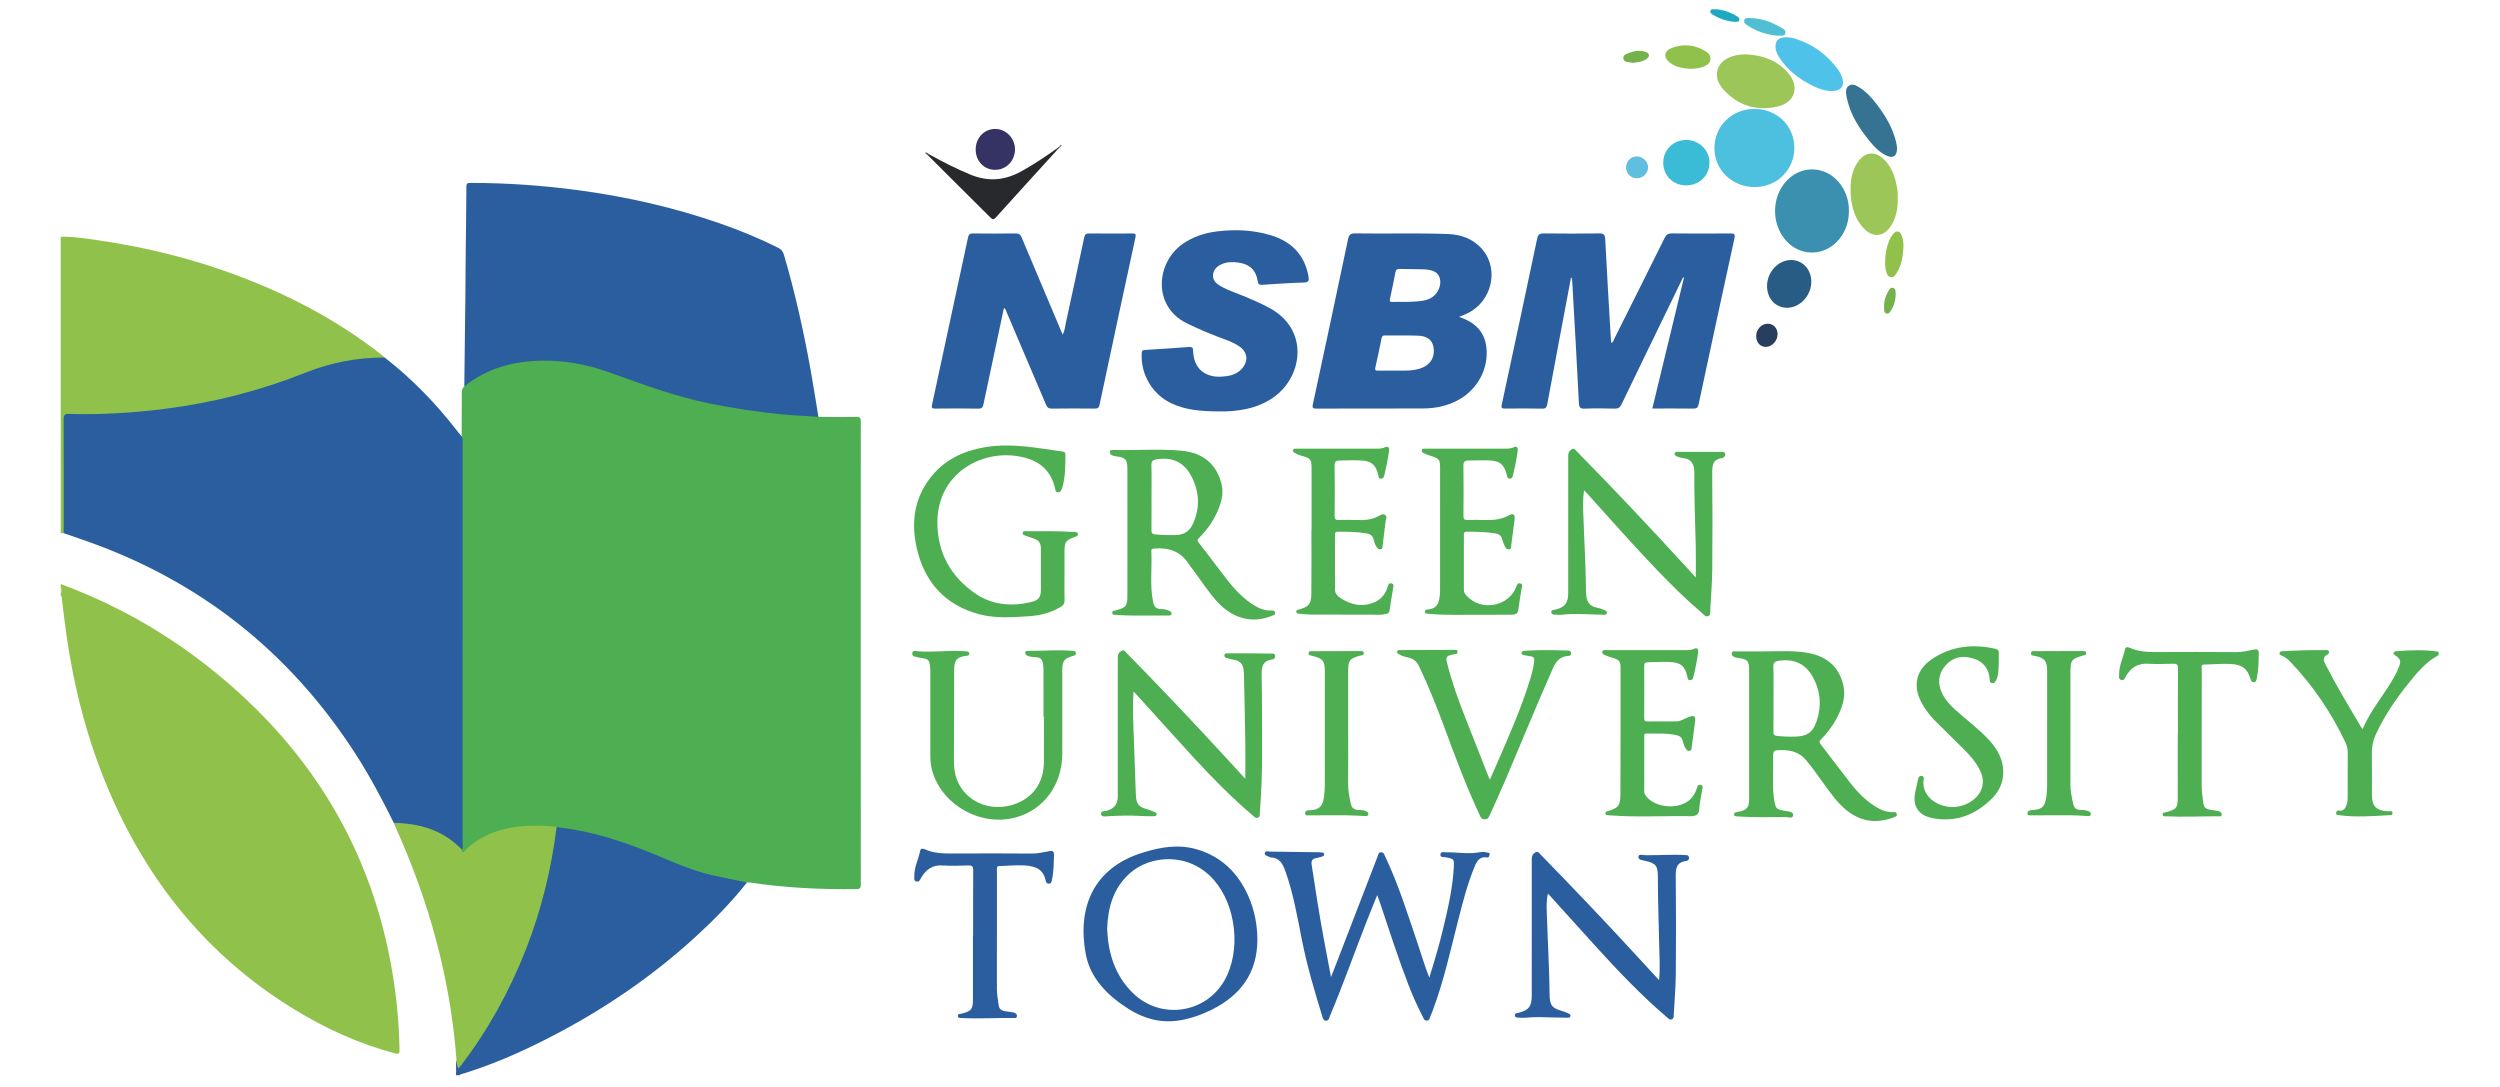 <?xml version="1.0" encoding="UTF-8" standalone="no"?>
<svg
   xmlns:dc="http://purl.org/dc/elements/1.1/"
   xmlns:cc="http://creativecommons.org/ns#"
   xmlns:rdf="http://www.w3.org/1999/02/22-rdf-syntax-ns#"
   xmlns:svg="http://www.w3.org/2000/svg"
   xmlns="http://www.w3.org/2000/svg"
   viewBox="0 0 613.333 266.667"
   height="266.667"
   width="613.333"
   xml:space="preserve"
   id="svg2"
   version="1.1"><defs
     id="defs6"><clipPath
       id="clipPath18"
       clipPathUnits="userSpaceOnUse"><path
         id="path16"
         d="M 0,200 H 460 V 0 H 0 Z" /></clipPath></defs><g
     transform="matrix(1.333,0,0,-1.333,0,266.667)"
     id="g10"><g
       id="g12"><g
         clip-path="url(#clipPath18)"
         id="g14"><g
           transform="translate(11.175,92.556)"
           id="g20"><path
             id="path22"
             style="fill:#90c14a;fill-opacity:1;fill-rule:nonzero;stroke:none"
             d="m 0,0 c 13.005,-4.802 24.493,-12.065 34.517,-21.594 13.676,-12.998 22.438,-28.754 26.056,-47.317 1.081,-5.551 1.694,-11.149 1.784,-16.805 0.011,-0.667 -0.08,-0.852 -0.815,-0.659 -6.676,1.759 -12.88,4.603 -18.737,8.206 -15.87,9.763 -26.963,23.565 -34.142,40.634 C 4.862,-28.497 2.44,-19.076 1.054,-9.383 0.729,-7.115 0.478,-4.838 0.191,-2.564 0.17,-2.4 0.22,-2.2 0,-2.119 v 0.353 c 0.146,0.412 0.146,0.825 0,1.236 z" /></g><g
           transform="translate(11.723,101.92)"
           id="g24"><path
             id="path26"
             style="fill:#90c14a;fill-opacity:1;fill-rule:nonzero;stroke:none"
             d="m 0,0 c -0.182,-0.002 -0.365,-0.005 -0.547,-0.008 v 54.552 c 2.186,0.094 4.336,-0.278 6.481,-0.58 9.811,-1.381 19.343,-3.844 28.55,-7.526 8.755,-3.501 16.943,-8 24.347,-13.875 0.09,-0.071 0.167,-0.16 0.25,-0.241 C 58.872,32.059 58.569,32.051 58.277,32.047 52.904,31.964 47.813,30.618 42.853,28.653 34.815,25.471 26.461,23.559 17.898,22.51 12.493,21.848 7.068,21.53 1.621,21.616 0.26,21.637 0.247,21.606 0.247,20.241 0.245,13.975 0.249,7.708 0.24,1.441 0.24,0.954 0.361,0.433 0,0" /></g><g
           transform="translate(83.911,2.166)"
           id="g28"><path
             id="path30"
             style="fill:#2b5e9f;fill-opacity:1;fill-rule:nonzero;stroke:none"
             d="M 0,0 C 0.116,0.897 -0.09,1.809 0.113,2.702 0.444,2.52 0.339,2.116 0.577,1.807 c 0.533,0.464 0.892,1.058 1.289,1.61 6.925,9.615 11.738,20.201 14.526,31.711 0.754,3.116 1.317,6.27 1.735,9.45 0.057,0.435 0.063,0.888 0.425,1.217 1.01,0.127 1.987,-0.132 2.96,-0.307 6.343,-1.138 12.344,-3.331 18.213,-5.936 3.889,-1.727 7.991,-2.738 12.162,-3.504 0.576,-0.106 1.267,0.035 1.679,-0.578 C 50.809,31.977 47.716,28.798 44.45,25.785 36.252,18.224 27.113,12.016 17.205,6.928 11.926,4.217 6.507,1.83 0.808,0.129 0.765,0.116 0.739,0.044 0.706,0 Z" /></g><g
           transform="translate(448.824,79.491)"
           id="g32"><path
             id="path34"
             style="fill:#4daf52;fill-opacity:1;fill-rule:nonzero;stroke:none"
             d="m 0,0 c -2.376,-1.265 -4.03,-3.307 -5.665,-5.347 -2.301,-2.871 -4.359,-5.909 -5.906,-9.267 -0.499,-1.083 -0.742,-2.206 -0.723,-3.412 0.038,-2.559 0.008,-5.119 0.013,-7.677 0.004,-2.149 0.803,-2.953 2.981,-3.055 0.298,-0.013 0.815,0.214 0.805,-0.358 -0.008,-0.453 -0.46,-0.346 -0.765,-0.364 -2.933,-0.17 -5.867,-0.394 -8.802,-0.023 -0.146,0.019 -0.295,0.022 -0.437,0.058 -0.191,0.048 -0.448,0.072 -0.373,0.369 0.061,0.244 0.101,0.525 0.501,0.452 0.865,-0.157 1.195,0.423 1.447,1.097 0.157,0.422 0.181,0.86 0.182,1.302 0.001,2.765 -0.009,5.531 0.007,8.295 0.004,0.637 -0.137,1.233 -0.4,1.79 -2.588,5.493 -5.946,10.462 -10.135,14.862 -0.464,0.488 -0.989,0.924 -1.634,1.177 -0.224,0.088 -0.465,0.184 -0.376,0.495 0.079,0.275 0.32,0.304 0.565,0.315 1.32,0.056 2.641,0.133 3.962,0.168 1.265,0.033 2.529,0.028 3.794,0.029 0.28,0 0.639,0.089 0.761,-0.274 0.105,-0.313 -0.175,-0.487 -0.391,-0.619 -0.681,-0.417 -0.653,-0.932 -0.328,-1.573 2.053,-4.034 4.392,-7.906 6.702,-11.793 0.043,-0.071 0.123,-0.121 0.25,-0.242 1.47,3.607 4.124,6.453 5.921,9.825 0.275,0.517 0.538,1.046 0.745,1.594 0.413,1.09 0.284,1.45 -0.707,2.13 -0.151,0.104 -0.316,0.167 -0.294,0.379 0.026,0.249 0.206,0.345 0.428,0.362 2.579,0.209 5.158,0.321 7.732,-0.062 C -0.089,0.625 -0.046,0.565 0,0.529 Z" /></g><g
           transform="translate(11.175,92.025)"
           id="g36"><path
             id="path38"
             style="fill:#b6d486;fill-opacity:1;fill-rule:nonzero;stroke:none"
             d="M 0,0 C 0.242,-0.411 0.321,-0.823 0,-1.235 Z" /></g><g
           transform="translate(137.477,37.636)"
           id="g40"><path
             id="path42"
             style="fill:#4daf52;fill-opacity:1;fill-rule:nonzero;stroke:none"
             d="m 0,0 c -2.116,0.441 -4.239,0.855 -6.348,1.328 -3.911,0.878 -7.532,2.558 -11.218,4.068 -5.405,2.216 -10.94,4.005 -16.775,4.707 -0.232,0.027 -0.46,0.089 -0.689,0.135 -0.331,-0.268 -0.712,-0.21 -1.094,-0.174 -3.299,0.312 -6.564,0.174 -9.742,-0.847 -2.06,-0.662 -3.936,-1.672 -5.5,-3.201 -0.105,-0.103 -0.207,-0.208 -0.322,-0.298 -0.208,-0.162 -0.423,-0.38 -0.703,-0.27 -0.349,0.138 -0.285,0.464 -0.246,0.76 0.046,0.647 0.016,1.294 0.016,1.94 0,24.362 0.008,48.723 -10e-4,73.084 0,0.292 -0.039,0.591 0.11,0.865 0.012,2.653 0.034,5.306 0.025,7.96 -0.002,0.495 0.066,0.92 0.461,1.246 0.342,0.52 0.782,0.936 1.304,1.276 3.146,2.048 6.604,3.167 10.327,3.552 6.096,0.631 11.9,-0.639 17.503,-2.853 8.234,-3.253 16.741,-5.36 25.506,-6.457 3.117,-0.39 6.243,-0.762 9.395,-0.76 0.422,0 0.824,-0.057 1.141,-0.373 2.323,-0.008 4.646,-0.043 6.968,-0.009 0.653,0.01 0.832,-0.146 0.832,-0.817 C 20.932,56.449 20.931,28.036 20.953,-0.377 20.954,-1.135 20.671,-1.225 20.038,-1.23 13.534,-1.291 7.054,-0.999 0.615,-0.016 0.414,0.016 0.206,-0.004 0,0" /></g><g
           transform="translate(84.965,119.732)"
           id="g44"><path
             id="path46"
             style="fill:#2b5e9f;fill-opacity:1;fill-rule:nonzero;stroke:none"
             d="M 0,0 C 0.204,-0.316 0.183,-0.67 0.183,-1.024 0.182,-25.765 0.182,-50.505 0.177,-75.245 c 0,-0.279 0.109,-0.594 -0.152,-0.832 -0.322,0.025 -0.512,0.262 -0.723,0.46 -2.596,2.448 -5.747,3.622 -9.229,4.089 -0.856,0.115 -1.76,-0.028 -2.567,0.402 -2.156,4.37 -4.442,8.666 -7.088,12.765 -12.195,18.889 -28.911,32.012 -50.172,39.342 -1.163,0.401 -2.326,0.804 -3.489,1.207 0.002,6.995 0.017,13.991 -0.014,20.986 -0.003,0.799 0.232,0.979 0.996,0.958 5.939,-0.166 11.849,0.201 17.744,0.952 8.893,1.133 17.49,3.349 25.826,6.666 4.643,1.848 9.506,2.791 14.53,2.76 C -9.1,10.58 -4.685,6.012 -0.773,0.945 -0.524,0.623 -0.258,0.314 0,0" /></g><g
           transform="translate(150.627,123.324)"
           id="g48"><path
             id="path50"
             style="fill:#2b5e9f;fill-opacity:1;fill-rule:nonzero;stroke:none"
             d="m 0,0 c -2.19,0.179 -4.387,0.242 -6.577,0.448 -4.527,0.427 -9.006,1.125 -13.462,2.019 -6.472,1.298 -12.608,3.642 -18.801,5.842 -3.914,1.39 -7.995,2.108 -12.171,2.034 -5.206,-0.093 -10.025,-1.41 -14.165,-4.728 0.065,5.347 0.133,10.695 0.192,16.043 0.03,2.734 0.037,5.468 0.065,8.202 0.044,4.174 0.114,8.348 0.127,12.521 0.003,0.659 0.283,0.68 0.783,0.68 6.768,0.004 13.501,-0.483 20.206,-1.397 8.751,-1.194 17.319,-3.152 25.663,-6.057 3.662,-1.274 7.244,-2.739 10.715,-4.475 0.573,-0.286 0.89,-0.664 1.07,-1.272 C -4.281,22.813 -2.692,15.653 -1.399,8.426 -0.898,5.624 -0.464,2.809 0,0" /></g><g
           transform="translate(289.132,148.923)"
           id="g52"><path
             id="path54"
             style="fill:#2b5e9f;fill-opacity:1;fill-rule:nonzero;stroke:none"
             d="m 0,0 c -0.733,-3.889 -1.469,-7.777 -2.2,-11.667 -0.728,-3.866 -1.462,-7.732 -2.167,-11.603 -0.106,-0.577 -0.278,-0.825 -0.94,-0.81 -2.264,0.053 -4.53,0.034 -6.795,0.011 -0.546,-0.006 -0.782,0.059 -0.642,0.71 2.194,10.189 4.377,20.38 6.523,30.578 0.163,0.777 0.474,0.955 1.212,0.947 C -1.627,8.128 1.757,8.119 5.139,8.17 5.998,8.184 6.258,7.987 6.303,7.083 6.616,0.804 7.004,-5.471 7.37,-11.748 c 0.005,-0.079 -0.013,-0.188 0.164,-0.198 0.282,0.183 0.348,0.547 0.497,0.844 3.078,6.142 6.157,12.283 9.204,18.439 0.302,0.61 0.635,0.839 1.332,0.831 3.588,-0.041 7.177,-0.034 10.766,-0.005 0.679,0.005 0.926,-0.102 0.761,-0.859 -2.221,-10.182 -4.425,-20.368 -6.599,-30.56 -0.141,-0.667 -0.392,-0.827 -1.031,-0.818 -2.468,0.036 -4.937,0.015 -7.493,0.015 1.953,8.075 3.888,16.078 5.824,24.082 -0.055,0.021 -0.11,0.042 -0.166,0.064 -0.797,-1.644 -1.594,-3.289 -2.392,-4.933 -2.985,-6.151 -5.979,-12.299 -8.943,-18.461 -0.284,-0.589 -0.61,-0.789 -1.264,-0.77 -1.822,0.052 -3.648,0.064 -5.469,-0.004 -0.819,-0.03 -1.06,0.16 -1.103,1.02 C 1.085,-15.607 0.651,-8.157 0.233,-0.706 0.221,-0.479 0.186,-0.252 0.161,-0.026 0.107,-0.017 0.054,-0.009 0,0" /></g><g
           transform="translate(184.769,143.37)"
           id="g56"><path
             id="path58"
             style="fill:#2b5e9f;fill-opacity:1;fill-rule:nonzero;stroke:none"
             d="m 0,0 c -1.269,-5.955 -2.529,-11.84 -3.767,-17.73 -0.12,-0.572 -0.302,-0.81 -0.958,-0.797 -2.647,0.05 -5.295,0.038 -7.942,0.007 -0.588,-0.007 -0.684,0.156 -0.566,0.7 2.225,10.273 4.44,20.548 6.634,30.827 0.118,0.552 0.333,0.711 0.873,0.706 2.618,-0.024 5.237,-0.035 7.855,0.006 0.644,0.01 0.917,-0.225 1.153,-0.789 2.403,-5.74 4.833,-11.467 7.255,-17.198 0.079,-0.187 0.161,-0.373 0.276,-0.638 0.383,0.693 0.418,1.4 0.563,2.064 1.148,5.249 2.277,10.502 3.382,15.76 0.127,0.604 0.351,0.809 0.981,0.8 2.618,-0.037 5.237,-0.027 7.855,-0.007 0.566,0.004 0.754,-0.071 0.611,-0.732 -2.228,-10.272 -4.428,-20.55 -6.615,-30.832 -0.117,-0.553 -0.369,-0.67 -0.888,-0.665 -2.618,0.025 -5.237,0.034 -7.855,-0.005 -0.599,-0.009 -0.871,0.179 -1.1,0.722 C 5.349,-12.124 2.925,-6.457 0.501,-0.789 0.392,-0.533 0.37,-0.215 0,0" /></g><g
           transform="translate(224.259,124.335)"
           id="g60"><path
             id="path62"
             style="fill:#2b5e9f;fill-opacity:1;fill-rule:nonzero;stroke:none"
             d="m 0,0 c -3.009,0.018 -6.001,0.194 -8.775,1.532 -3.454,1.666 -5.594,5.391 -5.354,9.209 0.026,0.411 0.14,0.542 0.558,0.567 2.699,0.161 5.397,0.34 8.092,0.544 0.55,0.041 0.81,-0.09 0.806,-0.679 -0.003,-0.408 0.057,-0.823 0.139,-1.225 0.482,-2.364 2.358,-3.702 5.034,-3.556 1.363,0.074 2.689,0.298 3.708,1.363 1.364,1.425 1.197,3.183 -0.46,4.27 -0.937,0.616 -1.984,1.016 -3.033,1.4 -2.234,0.818 -4.414,1.746 -6.555,2.794 -6.348,3.108 -5.653,11.213 -0.723,14.62 1.882,1.301 3.985,2.005 6.226,2.282 3.356,0.414 6.699,0.285 9.953,-0.698 3.769,-1.139 6.213,-3.551 6.94,-7.532 0.137,-0.75 0.112,-1.151 -0.868,-1.176 C 13.134,23.65 10.582,23.461 8.031,23.297 7.485,23.262 7.299,23.417 7.213,23.993 6.908,26.011 5.68,27.13 3.629,27.396 2.624,27.527 1.622,27.524 0.676,27.134 -0.244,26.754 -0.945,26.102 -1.007,25.055 -1.064,24.089 -0.402,23.514 0.369,23.065 1.748,22.263 3.268,21.792 4.733,21.191 6.255,20.567 7.752,19.893 9.21,19.13 16.65,15.244 15.591,6.705 10.423,2.805 7.755,0.792 4.719,0.152 1.499,0.003 1,-0.02 0.5,0 0,0" /></g><g
           transform="translate(263.057,20.128)"
           id="g64"><path
             id="path66"
             style="fill:#2b5e9f;fill-opacity:1;fill-rule:nonzero;stroke:none"
             d="m 0,0 c 0.923,2.945 1.749,5.729 2.434,8.55 0.955,3.938 1.89,7.882 2.087,11.956 0.057,1.172 -0.019,1.333 -1.129,1.561 -0.087,0.018 -0.179,0.018 -0.26,0.047 C 2.733,22.258 1.981,22 2.043,22.667 c 0.058,0.622 0.788,0.374 1.194,0.383 1.877,0.036 3.752,-0.323 5.633,-0.044 0.582,0.087 1.161,0.194 1.746,0.019 0.233,-0.07 0.59,-10e-4 0.467,-0.438 -0.07,-0.248 -0.106,-0.532 -0.492,-0.468 C 9.326,22.33 8.795,21.507 8.385,20.532 7.05,17.355 6.202,14.024 5.351,10.699 3.938,5.186 2.732,-0.385 0.748,-5.738 0.574,-6.206 0.407,-6.678 0.198,-7.13 0.05,-7.448 0.055,-7.926 -0.489,-7.915 c -0.46,0.009 -0.549,0.396 -0.702,0.694 -0.986,1.906 -1.865,3.86 -2.636,5.861 -1.943,5.038 -3.585,10.181 -5.302,15.298 -0.121,0.361 -0.264,0.713 -0.464,1.25 -0.654,-1.633 -1.259,-3.115 -1.843,-4.603 -2.315,-5.9 -4.426,-11.88 -6.881,-17.726 -0.11,-0.261 -0.13,-0.617 -0.437,-0.731 -0.503,-0.188 -0.74,0.084 -0.886,0.556 -1.451,4.712 -2.855,9.436 -3.813,14.284 -0.841,4.259 -1.578,8.544 -3.05,12.657 -0.478,1.338 -1.055,2.416 -2.652,2.492 -0.113,0.006 -0.233,0.055 -0.331,0.113 -0.311,0.183 -0.876,0.223 -0.792,0.677 0.093,0.507 0.638,0.285 0.982,0.282 2.999,-0.024 5.997,-0.073 8.996,-0.117 0.175,-0.003 0.351,-0.025 0.526,-0.046 0.21,-0.024 0.423,-0.056 0.429,-0.336 0.006,-0.256 -0.173,-0.346 -0.384,-0.404 -0.369,-0.099 -0.729,-0.242 -1.102,-0.3 -0.75,-0.115 -0.927,-0.517 -0.819,-1.235 0.668,-4.474 1.374,-8.941 2.187,-13.392 0.428,-2.338 0.882,-4.673 1.371,-7.259 0.449,1.148 0.818,2.076 1.176,3.007 2.46,6.379 4.917,12.76 7.378,19.138 0.131,0.337 0.135,0.794 0.656,0.819 0.515,0.025 0.589,-0.412 0.747,-0.743 C -5.639,17.088 -3.948,11.553 -2.083,6.084 -1.411,4.114 -0.847,2.107 0,0" /></g><g
           transform="translate(208.628,72.78)"
           id="g68"><path
             id="path70"
             style="fill:#4daf52;fill-opacity:1;fill-rule:nonzero;stroke:none"
             d="m 0,0 c -0.175,-2.287 -0.095,-4.334 -0.03,-6.378 0.133,-4.17 0.311,-8.338 0.447,-12.507 0.06,-1.825 0.481,-2.377 2.246,-2.832 0.421,-0.109 0.824,-0.299 1.226,-0.471 0.184,-0.08 0.404,-0.191 0.363,-0.438 -0.048,-0.291 -0.294,-0.324 -0.544,-0.321 -0.793,0.01 -1.59,-0.022 -2.381,0.036 -2.027,0.148 -4.049,0.058 -6.073,-0.048 -0.433,-0.023 -1.135,-0.166 -1.232,0.365 -0.122,0.671 0.645,0.526 1.041,0.646 1.415,0.43 2.033,1.205 2.034,2.697 0.002,8.324 10e-4,16.648 10e-4,24.974 0,0.264 -0.019,0.531 0.01,0.793 0.052,0.48 0.354,0.822 0.761,1.011 0.417,0.194 0.631,-0.212 0.864,-0.449 6.196,-6.319 12.283,-12.74 18.269,-19.257 1.147,-1.248 2.292,-2.499 3.566,-3.886 0,2.39 0.027,4.608 -0.006,6.825 -0.06,4.055 -0.153,8.11 -0.24,12.165 -0.01,0.439 -0.026,0.887 -0.111,1.315 -0.163,0.82 -0.647,1.363 -1.493,1.543 -0.516,0.111 -1.036,0.21 -1.54,0.362 -0.245,0.074 -0.52,0.248 -0.466,0.56 0.058,0.331 0.375,0.325 0.638,0.326 1.353,0.006 2.706,0.01 4.059,0.002 1.323,-0.009 2.645,-0.026 3.967,-0.057 0.27,-0.006 0.612,0.066 0.672,-0.379 C 26.106,6.171 25.819,5.94 25.524,5.9 23.619,5.643 23.55,4.367 23.58,2.821 c 0.087,-4.675 0.056,-9.352 0.074,-14.028 0.014,-3.705 -0.122,-7.405 -0.415,-11.099 -0.026,-0.33 0.101,-0.744 -0.345,-0.914 -0.41,-0.156 -0.659,0.147 -0.922,0.371 -3.83,3.269 -7.375,6.832 -10.777,10.536 C 7.655,-8.46 4.164,-4.562 0.651,-0.685 0.496,-0.514 0.333,-0.35 0,0" /></g><g
           transform="translate(291.56,109.814)"
           id="g72"><path
             id="path74"
             style="fill:#4daf52;fill-opacity:1;fill-rule:nonzero;stroke:none"
             d="m 0,0 c -0.327,-1.859 -0.176,-3.619 -0.119,-5.37 0.137,-4.2 0.417,-8.395 0.439,-12.6 0.002,-0.469 0.009,-0.942 0.059,-1.408 0.129,-1.212 0.714,-2.019 1.992,-2.229 0.4,-0.066 0.797,-0.208 1.17,-0.373 0.272,-0.12 0.712,-0.194 0.628,-0.613 -0.087,-0.428 -0.509,-0.311 -0.815,-0.305 -0.998,0.019 -1.997,0.053 -2.995,0.093 -1.499,0.061 -2.996,0.084 -4.49,-0.098 -0.317,-0.039 -0.647,-0.031 -0.967,0.002 -0.358,0.036 -0.892,-0.078 -0.948,0.408 -0.061,0.537 0.512,0.466 0.848,0.557 1.697,0.462 2.26,1.198 2.261,3.068 0.005,8.208 0.002,16.416 0.002,24.625 0,0.264 -0.008,0.53 0.008,0.794 0.03,0.485 0.301,0.843 0.718,1.033 0.421,0.193 0.632,-0.207 0.867,-0.445 6.752,-6.847 13.336,-13.853 19.832,-20.942 0.627,-0.683 1.256,-1.366 2.055,-2.235 0,2.089 0.037,3.931 -0.008,5.771 -0.107,4.437 -0.292,8.873 -0.267,13.312 0.001,0.472 -0.012,0.937 -0.148,1.397 -0.229,0.777 -0.707,1.259 -1.518,1.416 -0.544,0.106 -1.114,0.139 -1.612,0.413 -0.199,0.11 -0.436,0.266 -0.346,0.545 0.071,0.216 0.293,0.259 0.512,0.259 2.736,-0.002 5.471,10e-4 8.206,-0.006 0.263,0 0.535,-0.021 0.603,-0.376 C 26.036,6.332 25.841,6.145 25.562,5.999 25.51,5.971 25.459,5.927 25.404,5.921 23.681,5.733 23.55,4.607 23.565,3.158 c 0.066,-5.853 0.065,-11.708 0.011,-17.561 -0.023,-2.554 -0.219,-5.107 -0.372,-7.659 -0.022,-0.373 0.119,-0.896 -0.367,-1.094 -0.519,-0.211 -0.798,0.27 -1.114,0.539 -2.901,2.453 -5.595,5.123 -8.226,7.857 C 9.093,-10.183 4.906,-5.407 0.647,-0.698 0.455,-0.485 0.258,-0.277 0,0" /></g><g
           transform="translate(305.348,19.653)"
           id="g76"><path
             id="path78"
             style="fill:#2b5e9f;fill-opacity:1;fill-rule:nonzero;stroke:none"
             d="m 0,0 c 0.217,2.217 0.063,4.211 0.027,6.198 -0.078,4.291 -0.26,8.581 -0.256,12.874 0.002,1.982 -0.382,2.455 -2.31,2.881 -0.029,0.007 -0.056,0.02 -0.084,0.026 -0.494,0.131 -1.268,0.139 -1.179,0.774 0.073,0.517 0.816,0.263 1.249,0.253 2.441,-0.054 4.88,0.172 7.32,0.015 C 5.082,23 5.418,23.079 5.498,22.601 5.575,22.142 5.232,21.967 4.963,21.932 3.16,21.694 3.051,20.517 3.067,19.016 3.136,13.073 3.132,7.13 3.078,1.187 3.056,-1.308 2.847,-3.802 2.704,-6.295 2.686,-6.627 2.756,-7.055 2.326,-7.207 1.92,-7.351 1.674,-7.02 1.412,-6.797 c -4.716,4.01 -8.956,8.498 -13.117,13.064 -2.813,3.085 -5.6,6.194 -8.399,9.292 -0.092,0.103 -0.19,0.202 -0.361,0.383 -0.367,-1.719 -0.196,-3.352 -0.146,-4.97 0.141,-4.525 0.423,-9.044 0.461,-13.572 0.016,-2.021 0.445,-2.572 2.366,-3.094 0.365,-0.099 0.714,-0.266 1.06,-0.423 0.207,-0.094 0.48,-0.191 0.412,-0.49 -0.077,-0.342 -0.379,-0.304 -0.645,-0.3 -0.853,0.014 -1.706,0.016 -2.558,0.045 -1.705,0.056 -3.407,0.121 -5.11,-0.052 -0.436,-0.044 -0.882,0 -1.322,0.026 -0.258,0.016 -0.568,0.021 -0.596,0.382 -0.027,0.351 0.246,0.425 0.517,0.481 0.057,0.011 0.117,0.013 0.173,0.027 1.848,0.449 2.416,1.179 2.417,3.111 0.002,3.561 0.001,7.121 0.001,10.681 v 13.947 c 0,0.236 -0.005,0.471 0.005,0.706 0.025,0.517 0.277,0.916 0.743,1.109 0.458,0.19 0.687,-0.237 0.939,-0.495 C -16.02,17.187 -10.354,11.254 -4.8,5.217 -3.251,3.533 -1.702,1.85 0,0" /></g><g
           transform="translate(195.914,94.232)"
           id="g80"><path
             id="path82"
             style="fill:#4daf52;fill-opacity:1;fill-rule:nonzero;stroke:none"
             d="m 0,0 c 0,-1.559 -0.023,-3.118 0.013,-4.677 0.012,-0.54 -0.171,-0.86 -0.619,-1.141 -1.818,-1.141 -3.848,-1.636 -5.935,-1.776 -3.079,-0.207 -6.208,-0.431 -9.216,0.38 -6.345,1.71 -10.089,6.033 -11.472,12.338 -1.056,4.814 -0.344,9.376 2.952,13.271 2.598,3.07 6.058,4.553 9.944,5.167 3.74,0.591 7.444,0.097 11.144,-0.424 0.931,-0.131 1.857,-0.297 2.79,-0.407 0.4,-0.047 0.578,-0.206 0.575,-0.605 -0.009,-1.941 -0.018,-3.882 -0.499,-5.782 -0.044,-0.17 -0.094,-0.341 -0.162,-0.503 -0.14,-0.336 -0.318,-0.651 -0.753,-0.622 -0.451,0.029 -0.429,0.416 -0.498,0.717 -0.604,2.647 -2.18,4.506 -4.72,5.385 -7.351,2.546 -16.898,-1.855 -16.936,-11.59 -0.022,-5.664 2.517,-10.147 7.128,-13.245 3.005,-2.019 6.554,-2.322 10.104,-1.477 1.479,0.352 1.821,0.922 1.821,2.416 0,2.383 0.001,4.765 -10e-4,7.148 -0.001,1.4 -0.237,1.74 -1.542,2.213 -0.496,0.18 -0.999,0.338 -1.495,0.517 -0.207,0.075 -0.356,0.22 -0.313,0.467 0.045,0.268 0.262,0.287 0.472,0.286 C -4.161,8.044 -1.102,8.123 1.951,7.889 2.18,7.871 2.427,7.909 2.463,7.56 2.501,7.195 2.26,7.133 2,7.039 0.198,6.387 0.004,6.113 0,4.236 -0.002,2.824 0,1.412 0,0" /></g><g
           transform="translate(192.056,68.131)"
           id="g84"><path
             id="path86"
             style="fill:#4daf52;fill-opacity:1;fill-rule:nonzero;stroke:none"
             d="m 0,0 c 0,2.882 0.004,5.763 -0.005,8.645 -0.001,0.409 -0.045,0.822 -0.115,1.226 -0.111,0.652 -0.469,1.051 -1.181,1.077 -0.558,0.021 -1.118,0.073 -1.644,0.28 -0.261,0.102 -0.468,0.318 -0.421,0.605 0.046,0.282 0.339,0.302 0.571,0.299 2.702,-0.035 5.404,0.246 8.106,0.006 0.277,-0.025 0.602,0.024 0.64,-0.417 C 5.989,11.28 5.667,11.279 5.394,11.195 3.749,10.688 3.457,10.286 3.457,8.533 3.457,3.416 3.472,-1.701 3.453,-6.818 3.432,-12.508 0.064,-17.1 -5.089,-18.516 c -6.335,-1.742 -13.39,2.091 -15.337,8.356 -0.305,0.983 -0.406,2.014 -0.406,3.049 0,4.999 0,9.999 -10e-4,14.999 0,0.323 0.007,0.647 -0.021,0.968 -0.146,1.695 -0.209,1.757 -1.882,2.002 -0.029,0.004 -0.059,0.006 -0.087,0.015 -0.532,0.172 -1.422,0.106 -1.337,0.841 0.076,0.664 0.888,0.341 1.359,0.311 2.557,-0.162 5.107,0.209 7.662,0.068 0.323,-0.018 0.646,-0.03 0.969,-0.053 0.25,-0.018 0.488,-0.098 0.511,-0.384 0.023,-0.296 -0.212,-0.39 -0.457,-0.434 -0.174,-0.032 -0.353,-0.033 -0.525,-0.07 -1.292,-0.273 -1.672,-0.703 -1.786,-2.019 -0.018,-0.204 -0.016,-0.411 -0.017,-0.617 -0.016,-5.498 -0.035,-10.997 -0.047,-16.496 -0.003,-1.241 0.114,-2.467 0.57,-3.635 1.524,-3.905 5.857,-5.875 10.134,-4.617 3.674,1.08 5.818,3.945 5.861,7.852 0.015,1.411 0.002,2.823 0.002,4.234 l 0,4.146 z" /></g><g
           transform="translate(274.2,56.551)"
           id="g88"><path
             id="path90"
             style="fill:#4daf52;fill-opacity:1;fill-rule:nonzero;stroke:none"
             d="m 0,0 c 0.266,0.593 0.47,1.033 0.663,1.479 2.477,5.706 5.056,11.37 6.859,17.341 0.297,0.984 0.528,1.983 0.644,3.009 0.063,0.555 -0.12,0.818 -0.671,0.882 -0.435,0.051 -0.865,0.158 -1.3,0.229 -0.243,0.04 -0.365,0.17 -0.356,0.414 0.009,0.217 0.163,0.3 0.346,0.334 0.143,0.028 0.291,0.037 0.437,0.046 2.525,0.175 5.052,0.112 7.578,0.04 0.332,-0.009 0.738,-0.001 0.74,-0.531 0.001,-0.488 -0.411,-0.456 -0.676,-0.482 C 12.846,22.618 12.147,21.715 11.611,20.507 8.576,13.667 5.762,6.733 2.83,-0.149 1.922,-2.282 0.943,-4.385 -0.007,-6.499 c -0.179,-0.397 -0.321,-0.777 -0.91,-0.797 -0.646,-0.021 -0.778,0.414 -0.974,0.831 -2.54,5.428 -4.614,11.043 -6.689,16.658 -1.345,3.636 -2.809,7.218 -4.465,10.724 -0.389,0.823 -0.967,1.281 -1.805,1.524 -0.616,0.179 -1.275,0.247 -1.826,0.62 -0.187,0.126 -0.462,0.205 -0.397,0.51 0.064,0.307 0.333,0.286 0.565,0.287 3.293,0.015 6.586,0.031 9.879,0.034 0.265,0 0.653,0.089 0.681,-0.348 0.025,-0.412 -0.319,-0.421 -0.616,-0.458 C -6.709,23.067 -6.851,23.02 -6.994,22.991 -7.929,22.81 -8.129,22.52 -7.906,21.619 -7.039,18.107 -5.823,14.712 -4.492,11.354 -3.098,7.834 -1.721,4.309 -0.335,0.787 -0.253,0.58 -0.161,0.377 0,0" /></g><g
           transform="translate(303.247,80.401)"
           id="g92"><path
             id="path94"
             style="fill:#4daf52;fill-opacity:1;fill-rule:nonzero;stroke:none"
             d="M 0,0 H 6.972 C 7.499,0 8.013,-0.01 8.521,0.228 9.073,0.485 9.367,0.256 9.289,-0.374 9.093,-1.949 8.771,-3.501 8.388,-5.041 8.304,-5.378 8.122,-5.541 7.767,-5.525 7.407,-5.509 7.386,-5.268 7.326,-4.989 6.89,-2.979 6.169,-2.301 4.095,-2.187 2.72,-2.11 1.334,-2.218 -0.047,-2.241 -0.47,-2.248 -0.643,-2.413 -0.64,-2.879 c 0.021,-3.206 0.022,-6.413 0,-9.62 -0.004,-0.521 0.182,-0.638 0.662,-0.631 1.736,0.024 3.472,0.012 5.207,0.008 0.866,-0.002 1.548,0.519 2.315,0.797 1.094,0.395 1.325,0.212 1.167,-0.943 -0.213,-1.542 -0.409,-3.086 -0.612,-4.63 -0.034,-0.258 -0.006,-0.558 -0.345,-0.639 -0.34,-0.081 -0.561,0.118 -0.731,0.377 -0.293,0.447 -0.448,0.952 -0.582,1.465 -0.136,0.523 -0.429,0.863 -0.988,1.001 -1.885,0.465 -3.801,0.304 -5.707,0.335 -0.408,0.005 -0.374,-0.28 -0.374,-0.544 -0.001,-3.383 0.002,-6.767 -0.004,-10.15 -0.001,-0.354 0.17,-0.608 0.376,-0.864 1.754,-2.187 6.041,-2.487 8.069,-0.565 0.616,0.582 1.002,1.302 1.247,2.098 0.113,0.371 0.223,0.691 0.704,0.569 0.522,-0.133 0.34,-0.477 0.276,-0.834 -0.215,-1.214 -0.467,-2.43 -0.552,-3.656 -0.057,-0.824 -0.43,-1.144 -1.156,-1.239 -0.117,-0.015 -0.235,-0.024 -0.353,-0.022 -4.938,0.089 -9.88,-0.23 -14.816,0.148 -0.176,0.014 -0.352,0.022 -0.528,0.037 -0.224,0.02 -0.414,0.107 -0.417,0.359 -0.004,0.253 0.192,0.305 0.407,0.371 1.978,0.597 2.347,1.006 2.355,3.095 0.036,7.796 0.032,15.592 0.027,23.388 0,1.102 -0.314,1.432 -1.382,1.731 -0.45,0.126 -0.907,0.256 -1.328,0.455 -0.289,0.137 -0.767,0.24 -0.641,0.705 0.112,0.408 0.54,0.27 0.842,0.271 C -5.002,0.004 -2.501,0 0,0" /></g><g
           transform="translate(269.996,117.475)"
           id="g96"><path
             id="path98"
             style="fill:#4daf52;fill-opacity:1;fill-rule:nonzero;stroke:none"
             d="M 0,0 C 2.205,0 4.411,-0.006 6.616,0.003 7.285,0.006 7.948,-0.06 8.602,0.262 9.062,0.488 9.413,0.272 9.334,-0.323 9.121,-1.926 8.807,-3.509 8.409,-5.076 8.335,-5.367 8.159,-5.528 7.843,-5.521 c -0.342,0.008 -0.406,0.219 -0.475,0.51 -0.525,2.172 -1.307,2.809 -3.55,2.86 -1.174,0.026 -2.35,-0.013 -3.526,-0.023 -0.635,-0.005 -0.966,-0.188 -0.953,-0.96 0.051,-3.058 0.042,-6.117 0.005,-9.175 -0.008,-0.673 0.189,-0.863 0.844,-0.826 0.967,0.055 1.942,0.042 2.911,0.008 1.569,-0.056 3.078,0.038 4.523,0.811 0.984,0.526 1.275,0.232 1.124,-0.849 -0.216,-1.542 -0.407,-3.086 -0.604,-4.63 -0.037,-0.283 0.036,-0.623 -0.354,-0.714 -0.385,-0.09 -0.63,0.151 -0.774,0.448 -0.204,0.419 -0.399,0.856 -0.506,1.307 -0.167,0.704 -0.612,1.041 -1.279,1.155 -1.747,0.297 -3.508,0.307 -5.272,0.32 -0.447,0.004 -0.531,-0.2 -0.53,-0.59 0.01,-3.382 0.011,-6.764 -0.002,-10.146 -0.002,-0.466 0.24,-0.771 0.518,-1.074 2.677,-2.928 7.769,-1.978 9.139,1.709 0.13,0.347 0.223,0.695 0.704,0.585 0.534,-0.122 0.348,-0.482 0.288,-0.831 -0.199,-1.158 -0.401,-2.316 -0.546,-3.48 -0.156,-1.263 -0.278,-1.443 -1.591,-1.454 -3.411,-0.027 -6.822,-0.018 -10.232,-0.023 -1.588,-0.001 -3.174,0.035 -4.755,0.196 -0.28,0.029 -0.664,-0.032 -0.693,0.368 -0.031,0.42 0.361,0.397 0.639,0.428 1.199,0.128 1.84,0.824 2.017,1.978 0.074,0.491 0.129,0.991 0.13,1.488 0.008,7.558 0.006,15.116 0.005,22.674 0,1.424 -0.212,1.68 -1.611,2.085 -0.42,0.121 -0.836,0.277 -1.229,0.469 -0.243,0.118 -0.612,0.224 -0.53,0.605 0.088,0.405 0.464,0.286 0.734,0.287 C -5.059,0.003 -2.529,0 0,0" /></g><g
           transform="translate(241.388,102.532)"
           id="g100"><path
             id="path102"
             style="fill:#4daf52;fill-opacity:1;fill-rule:nonzero;stroke:none"
             d="m 0,0 c 0,3.765 0.002,7.531 -0.001,11.296 -0.001,1.658 -0.189,1.911 -1.781,2.321 -0.492,0.127 -0.945,0.318 -1.365,0.593 -0.171,0.113 -0.371,0.228 -0.262,0.484 0.076,0.18 0.24,0.245 0.431,0.245 0.236,0 0.471,0.004 0.707,0.004 h 14.12 c 0.556,0 1.095,-0.007 1.634,0.244 0.495,0.229 0.88,0.084 0.786,-0.592 C 14.052,13.053 13.749,11.527 13.38,10.014 13.299,9.682 13.172,9.401 12.744,9.425 12.318,9.448 12.347,9.783 12.28,10.057 11.822,11.966 11.08,12.662 9.146,12.771 7.799,12.846 6.443,12.781 5.091,12.758 4.546,12.749 4.227,12.603 4.239,11.883 4.296,8.795 4.287,5.705 4.245,2.617 4.236,1.914 4.479,1.783 5.105,1.81 6.191,1.855 7.283,1.861 8.37,1.812 c 1.432,-0.064 2.808,0.046 4.084,0.792 0.337,0.197 0.762,0.426 1.15,0.092 0.337,-0.29 0.079,-0.662 0.04,-0.993 -0.183,-1.547 -0.384,-3.091 -0.571,-4.637 -0.031,-0.262 0.008,-0.549 -0.334,-0.634 -0.342,-0.084 -0.566,0.116 -0.739,0.365 -0.288,0.415 -0.461,0.887 -0.561,1.377 -0.144,0.708 -0.613,1.05 -1.273,1.164 -1.774,0.308 -3.567,0.321 -5.36,0.323 C 4.408,-0.338 4.309,-0.53 4.309,-0.884 4.314,-4.268 4.31,-7.65 4.315,-11.033 c 10e-4,-0.742 0.531,-1.202 1.053,-1.544 1.895,-1.239 3.936,-1.667 6.11,-0.787 1.178,0.476 1.962,1.366 2.418,2.548 0.074,0.191 0.146,0.385 0.193,0.584 0.091,0.376 0.341,0.46 0.668,0.37 0.313,-0.086 0.354,-0.295 0.299,-0.615 -0.249,-1.417 -0.478,-2.837 -0.681,-4.261 -0.063,-0.447 -0.23,-0.698 -0.7,-0.734 -0.288,-0.022 -0.573,-0.146 -0.861,-0.146 -4.323,-10e-4 -8.646,0.004 -12.969,0.028 -0.734,0.005 -1.466,0.104 -2.199,0.163 -0.209,0.017 -0.422,0.055 -0.456,0.319 -0.041,0.321 0.192,0.369 0.433,0.436 1.856,0.515 2.313,1.004 2.335,2.935 0.047,3.912 0.015,7.825 0.015,11.737 z" /></g><g
           transform="translate(179.098,27.852)"
           id="g104"><path
             id="path106"
             style="fill:#2b5e9f;fill-opacity:1;fill-rule:nonzero;stroke:none"
             d="m 0,0 c 0,4 -0.02,8.002 0.017,12.002 0.007,0.744 -0.207,0.939 -0.935,0.913 -1.557,-0.058 -3.123,-0.1 -4.675,0.003 -1.906,0.127 -3.119,-0.777 -4.005,-2.324 -0.185,-0.323 -0.297,-0.749 -0.815,-0.63 -0.544,0.126 -0.397,0.585 -0.408,0.938 -0.055,1.658 0.761,3.122 1.073,4.701 0.095,0.476 0.514,0.451 0.853,0.294 1.57,-0.719 3.228,-0.791 4.916,-0.783 4.943,0.023 9.885,0.033 14.827,-0.01 1.111,-0.011 2.149,0.266 3.215,0.452 0.482,0.084 0.823,0.016 0.815,-0.583 -0.02,-1.617 -0.041,-3.233 -0.39,-4.825 C 14.42,9.835 14.341,9.572 13.968,9.556 13.616,9.54 13.453,9.725 13.378,10.069 12.932,12.131 11.688,12.793 9.39,12.922 7.871,13.007 6.338,12.838 4.811,12.808 4.443,12.8 4.371,12.644 4.378,12.326 c 0.016,-0.617 0.005,-1.235 0.005,-1.853 0,-6.737 0.003,-13.474 -0.004,-20.21 -10e-4,-1.035 0.178,-2.045 0.319,-3.064 0.092,-0.665 0.465,-0.985 1.077,-1.089 0.549,-0.092 1.108,-0.138 1.651,-0.254 0.362,-0.077 0.695,-0.306 0.634,-0.722 -0.059,-0.397 -0.466,-0.3 -0.727,-0.296 -3.115,0.045 -6.231,-0.174 -9.346,-0.007 -0.308,0.017 -0.748,-0.06 -0.792,0.36 -0.048,0.467 0.427,0.379 0.714,0.454 1.77,0.456 2.058,0.808 2.06,2.618 0.005,3.912 0.002,7.824 0.002,11.737 z" /></g><g
           transform="translate(400.834,65.016)"
           id="g108"><path
             id="path110"
             style="fill:#4daf52;fill-opacity:1;fill-rule:nonzero;stroke:none"
             d="m 0,0 c 0,4 -0.018,8.001 0.017,12.001 0.005,0.699 -0.188,0.898 -0.882,0.875 -1.557,-0.052 -3.121,-0.085 -4.675,0.001 -1.881,0.104 -3.133,-0.751 -4.031,-2.303 -0.195,-0.337 -0.306,-0.848 -0.867,-0.678 -0.548,0.165 -0.376,0.67 -0.379,1.051 -0.013,1.622 0.761,3.065 1.086,4.613 0.096,0.461 0.527,0.408 0.871,0.255 1.484,-0.661 3.047,-0.796 4.649,-0.79 4.971,0.02 9.942,0.031 14.912,-0.01 1.139,-0.009 2.213,0.238 3.303,0.464 0.516,0.107 0.878,0.038 0.873,-0.61 -0.01,-1.558 -0.038,-3.115 -0.356,-4.649 -0.071,-0.339 -0.083,-0.729 -0.589,-0.73 -0.44,0 -0.481,0.319 -0.581,0.638 -0.592,1.865 -1.541,2.621 -3.743,2.71 C 7.999,12.904 6.382,12.751 4.768,12.715 4.191,12.702 4.394,12.286 4.392,12.02 4.379,8.932 4.384,5.843 4.384,2.755 c 0,-4.148 0.007,-8.295 -0.005,-12.443 -0.003,-1.063 0.183,-2.102 0.312,-3.151 0.09,-0.721 0.497,-1.019 1.135,-1.133 0.575,-0.101 1.16,-0.163 1.729,-0.299 0.288,-0.069 0.542,-0.3 0.511,-0.636 -0.035,-0.385 -0.38,-0.3 -0.625,-0.299 -3.174,0.012 -6.349,-0.143 -9.524,-0.004 -0.281,0.012 -0.669,-0.077 -0.725,0.312 -0.059,0.419 0.35,0.382 0.618,0.454 1.945,0.516 2.149,0.754 2.158,2.798 0.014,3.882 0.004,7.764 0.004,11.646 z" /></g><g
           transform="translate(367.866,78.099)"
           id="g112"><path
             id="path114"
             style="fill:#4daf52;fill-opacity:1;fill-rule:nonzero;stroke:none"
             d="m 0,0 c -0.085,-1.137 0.051,-2.302 -0.557,-3.355 -0.161,-0.282 -0.347,-0.474 -0.694,-0.415 -0.384,0.066 -0.397,0.352 -0.416,0.666 -0.116,1.996 -1.182,3.294 -3.048,3.877 -1.96,0.614 -3.764,0.247 -5.131,-1.348 -1.288,-1.502 -1.439,-3.24 -0.607,-5.026 0.566,-1.215 1.465,-2.189 2.454,-3.083 1.94,-1.752 4.047,-3.319 5.869,-5.204 1.455,-1.506 2.622,-3.185 2.898,-5.322 0.294,-2.284 -0.454,-4.253 -2.072,-5.848 -3.059,-3.014 -6.702,-4.421 -10.993,-3.544 -2.607,0.535 -3.631,2.332 -3.049,4.922 0.174,0.774 0.353,1.544 0.522,2.318 0.083,0.374 0.285,0.561 0.683,0.504 0.388,-0.056 0.365,-0.348 0.323,-0.603 -0.587,-3.527 3.443,-5.76 6.695,-4.962 0.924,0.227 1.766,0.619 2.51,1.225 1.67,1.357 2.126,3.254 1.235,5.209 -0.72,1.58 -1.859,2.848 -3.065,4.057 -1.764,1.77 -3.568,3.499 -5.329,5.271 -0.915,0.92 -1.69,1.956 -2.331,3.088 -1.838,3.25 -1.168,6.287 1.967,8.336 3.547,2.318 7.439,2.685 11.509,1.788 C -0.182,2.452 0.022,2.228 0.005,1.763 -0.017,1.176 0,0.588 0,0" /></g><g
           transform="translate(322.94,165.621)"
           id="g116"><path
             id="path118"
             style="fill:#4ec0df;fill-opacity:1;fill-rule:nonzero;stroke:none"
             d="m 0,0 c -4.13,-0.005 -7.394,3.136 -7.404,7.129 -0.012,4.097 3.189,7.251 7.359,7.251 4.149,0 7.348,-3.116 7.349,-7.162 C 7.306,3.165 4.108,0.006 0,0" /></g><g
           transform="translate(340.284,161.185)"
           id="g120"><path
             id="path122"
             style="fill:#3b90b0;fill-opacity:1;fill-rule:nonzero;stroke:none"
             d="m 0,0 c -0.02,-2.178 -0.706,-4.096 -2.25,-5.664 -2.676,-2.716 -6.871,-2.575 -9.377,0.302 -2.51,2.881 -2.631,7.417 -0.279,10.439 2.771,3.561 7.764,3.471 10.394,-0.195 C -0.468,3.427 0.027,1.793 0,0" /></g><g
           transform="translate(378.825,80.228)"
           id="g124"><path
             id="path126"
             style="fill:#4daf52;fill-opacity:1;fill-rule:nonzero;stroke:none"
             d="M 0,0 C 1.469,0 2.938,0.003 4.407,-0.003 4.69,-0.005 5.06,0.053 5.122,-0.338 5.19,-0.762 4.789,-0.75 4.527,-0.827 2.412,-1.447 2.234,-1.683 2.234,-3.918 c -10e-4,-6.853 0.011,-13.707 -0.009,-20.56 -0.004,-1.281 0.254,-2.503 0.541,-3.736 0.159,-0.682 0.55,-0.984 1.224,-1.019 0.439,-0.023 0.89,-0.037 1.309,-0.153 0.317,-0.088 0.758,-0.26 0.68,-0.681 -0.075,-0.41 -0.518,-0.318 -0.821,-0.292 -1.966,0.165 -3.935,0.143 -5.904,0.139 -1.411,-0.004 -2.823,-0.021 -4.234,-0.023 -0.312,-0.001 -0.734,-0.067 -0.698,0.424 0.026,0.345 0.27,0.509 0.677,0.53 2.052,0.103 2.573,0.607 2.819,2.68 0.074,0.611 0.119,1.23 0.119,1.845 0.008,7.03 0.006,14.059 0.005,21.089 0,1.85 -0.443,2.389 -2.24,2.789 -0.303,0.069 -0.808,-0.023 -0.73,0.532 0.066,0.47 0.507,0.328 0.793,0.333 1.411,0.023 2.823,0.01 4.235,0.01 z" /></g><g
           transform="translate(248.123,65.809)"
           id="g128"><path
             id="path130"
             style="fill:#4daf52;fill-opacity:1;fill-rule:nonzero;stroke:none"
             d="m 0,0 c 0,-3.325 0.022,-6.649 -0.012,-9.974 -0.013,-1.281 0.238,-2.504 0.509,-3.74 0.169,-0.771 0.614,-1.072 1.345,-1.116 0.466,-0.028 0.947,0.011 1.383,-0.205 0.264,-0.131 0.575,-0.281 0.481,-0.642 -0.086,-0.33 -0.416,-0.275 -0.672,-0.266 -1.203,0.042 -2.406,0.128 -3.609,0.136 -2.177,0.017 -4.354,-0.016 -6.53,-0.013 -0.32,0 -0.809,-0.146 -0.806,0.401 0.003,0.492 0.381,0.521 0.82,0.533 1.695,0.045 2.412,0.71 2.641,2.409 0.094,0.698 0.151,1.406 0.152,2.108 0.011,6.973 0.007,13.945 0.006,20.917 0,2.099 -0.32,2.496 -2.405,3.013 -0.267,0.066 -0.639,0.049 -0.578,0.495 0.049,0.374 0.36,0.333 0.615,0.335 2.939,0.013 5.88,0.022 8.819,0.026 0.285,10e-4 0.663,0.053 0.713,-0.336 0.063,-0.48 -0.4,-0.431 -0.68,-0.508 C 0.258,13.042 0,12.711 0,10.679 -0.001,7.119 0,3.56 0,0" /></g><g
           transform="translate(321.338,190.047)"
           id="g132"><path
             id="path134"
             style="fill:#9cc658;fill-opacity:1;fill-rule:nonzero;stroke:none"
             d="m 0,0 c 3.018,-0.134 5.703,-1.071 7.739,-3.408 2.19,-2.514 1.32,-5.438 -1.923,-6.196 -3.857,-0.902 -7.254,0.182 -9.921,3.076 -2.358,2.559 -1.245,5.591 2.172,6.332 C -1.293,-0.058 -0.655,-0.012 0,0" /></g><g
           transform="translate(349.277,163.636)"
           id="g136"><path
             id="path138"
             style="fill:#9cc658;fill-opacity:1;fill-rule:nonzero;stroke:none"
             d="m 0,0 c 0.023,-1.784 -0.235,-3.365 -1.045,-4.818 -1.339,-2.405 -3.56,-2.7 -5.373,-0.625 -1.796,2.056 -2.297,4.582 -2.263,7.234 0.023,1.79 0.356,3.511 1.46,4.989 1.26,1.685 3.091,1.833 4.631,0.359 C -1.217,5.825 -0.585,4.124 -0.215,2.312 -0.05,1.505 0.046,0.686 0,0" /></g><g
           transform="translate(170.969,171.663)"
           id="g140"><path
             id="path142"
             style="fill:#28292c;fill-opacity:1;fill-rule:nonzero;stroke:none"
             d="m 0,0 c 2.511,-1.386 5.052,-2.695 7.717,-3.784 3.272,-1.336 6.316,-1.017 9.353,0.673 2.156,1.2 4.197,2.563 6.208,3.979 0.191,0.049 0.244,-0.033 0.199,-0.209 -3.728,-4.098 -7.465,-8.188 -11.173,-12.304 -0.434,-0.481 -0.658,-0.336 -1.024,0.031 C 9.397,-9.72 7.494,-7.847 5.601,-5.964 3.667,-4.04 1.737,-2.112 -0.195,-0.187 -0.232,-0.018 -0.193,0.072 0,0" /></g><g
           transform="translate(337.136,183.294)"
           id="g144"><path
             id="path146"
             style="fill:#4fc2e9;fill-opacity:1;fill-rule:nonzero;stroke:none"
             d="m 0,0 c -1.264,0.013 -2.426,0.427 -3.534,0.976 -2.404,1.192 -4.497,2.777 -6.019,5.029 -0.412,0.611 -0.762,1.254 -0.802,2.022 -0.06,1.169 0.443,1.758 1.613,1.857 0.684,0.058 1.351,-0.052 2,-0.253 3.225,-0.994 5.808,-2.9 7.823,-5.586 C 1.394,3.627 1.647,3.145 1.836,2.657 2.47,1.019 1.752,0.002 0,0" /></g><g
           transform="translate(349.142,172.891)"
           id="g148"><path
             id="path150"
             style="fill:#367392;fill-opacity:1;fill-rule:nonzero;stroke:none"
             d="m 0,0 c 0.044,-1.578 -0.712,-2.083 -2.01,-1.447 -1.18,0.579 -2.1,1.492 -2.926,2.494 -2.071,2.516 -3.812,5.206 -4.384,8.497 -0.12,0.691 -0.159,1.43 0.47,1.848 0.596,0.395 1.249,0.087 1.818,-0.259 C -5.73,10.342 -4.716,9.242 -3.8,8.05 -2.179,5.942 -0.829,3.687 -0.18,1.073 -0.082,0.677 -0.044,0.266 0,0" /></g><g
           transform="translate(325.217,147.477)"
           id="g152"><path
             id="path154"
             style="fill:#285c84;fill-opacity:1;fill-rule:nonzero;stroke:none"
             d="M 0,0 C 0.036,2.573 2.15,4.783 4.516,4.719 6.624,4.663 8.183,2.914 8.147,0.643 8.109,-1.907 5.977,-4.126 3.615,-4.072 1.494,-4.024 -0.031,-2.306 0,0" /></g><g
           transform="translate(310.346,165.935)"
           id="g156"><path
             id="path158"
             style="fill:#3abbd6;fill-opacity:1;fill-rule:nonzero;stroke:none"
             d="m 0,0 c -2.45,0.004 -4.244,1.793 -4.23,4.218 0.013,2.333 1.869,4.145 4.24,4.14 C 2.353,8.354 4.268,6.491 4.279,4.205 4.292,1.837 2.418,-0.004 0,0" /></g><g
           transform="translate(183.148,168.794)"
           id="g160"><path
             id="path162"
             style="fill:#343363;fill-opacity:1;fill-rule:nonzero;stroke:none"
             d="m 0,0 c -2.049,0.005 -3.581,1.608 -3.578,3.745 0.002,2.132 1.55,3.772 3.569,3.781 C 2.018,7.535 3.69,5.795 3.657,3.713 3.625,1.618 2.026,-0.005 0,0" /></g><g
           transform="translate(311.164,187.376)"
           id="g164"><path
             id="path166"
             style="fill:#90c14a;fill-opacity:1;fill-rule:nonzero;stroke:none"
             d="m 0,0 c -1.298,0.066 -2.621,0.28 -3.766,1.089 -1.282,0.906 -1.198,2.2 0.249,2.75 2.144,0.814 4.259,0.625 6.234,-0.58 C 3.251,2.934 3.703,2.457 3.636,1.763 3.564,1.032 2.997,0.676 2.384,0.421 1.645,0.115 0.86,0.02 0,0" /></g><g
           transform="translate(346.951,151.725)"
           id="g168"><path
             id="path170"
             style="fill:#90c14a;fill-opacity:1;fill-rule:nonzero;stroke:none"
             d="M 0,0 C 0.003,1.617 0.279,2.956 0.83,4.231 0.979,4.576 1.176,4.916 1.416,5.204 2.08,6.002 2.729,5.881 3.087,4.893 3.36,4.14 3.411,3.346 3.356,2.554 3.248,0.966 2.982,-0.585 2.1,-1.958 1.842,-2.36 1.538,-2.764 0.986,-2.656 0.443,-2.55 0.313,-2.057 0.188,-1.604 0.023,-1.006 -0.032,-0.396 0,0" /></g><g
           transform="translate(327.262,193.464)"
           id="g172"><path
             id="path174"
             style="fill:#51bfd3;fill-opacity:1;fill-rule:nonzero;stroke:none"
             d="m 0,0 c -2.063,0.185 -3.919,0.769 -5.594,1.872 -0.353,0.233 -0.829,0.502 -0.64,1.029 0.173,0.486 0.689,0.373 1.081,0.365 C -3.144,3.219 -1.296,2.598 0.419,1.579 0.85,1.324 1.511,1.066 1.321,0.434 1.12,-0.236 0.406,0.15 0,0" /></g><g
           transform="translate(327.156,138.558)"
           id="g176"><path
             id="path178"
             style="fill:#273e5f;fill-opacity:1;fill-rule:nonzero;stroke:none"
             d="m 0,0 c 0.008,-1.224 -1.014,-2.341 -2.151,-2.355 -1.038,-0.014 -1.788,0.818 -1.787,1.98 0.003,1.235 0.937,2.258 2.089,2.289 C -0.796,1.941 -0.006,1.124 0,0" /></g><g
           transform="translate(299.273,169.266)"
           id="g180"><path
             id="path182"
             style="fill:#60bedf;fill-opacity:1;fill-rule:nonzero;stroke:none"
             d="M 0,0 C 0.007,1.128 0.917,2.027 2.023,2 3.115,1.973 4.073,1.01 4.056,-0.042 4.037,-1.122 3.085,-2.035 1.983,-2.029 0.855,-2.023 -0.007,-1.141 0,0" /></g><g
           transform="translate(300.461,188.487)"
           id="g184"><path
             id="path186"
             style="fill:#75b24b;fill-opacity:1;fill-rule:nonzero;stroke:none"
             d="M 0,0 C -0.108,0.017 -0.252,0.04 -0.396,0.063 -0.907,0.147 -1.573,0.114 -1.681,0.748 -1.798,1.444 -1.128,1.652 -0.623,1.841 0.351,2.207 1.361,2.356 2.383,2.017 2.659,1.925 2.959,1.802 3.011,1.467 3.068,1.1 2.823,0.871 2.547,0.686 1.788,0.176 0.914,0.084 0,0" /></g><g
           transform="translate(315.849,198.347)"
           id="g188"><path
             id="path190"
             style="fill:#1ea9c0;fill-opacity:1;fill-rule:nonzero;stroke:none"
             d="M 0,0 C 1.318,-0.112 2.563,-0.51 3.7,-1.217 3.988,-1.396 4.398,-1.599 4.251,-2.012 4.107,-2.415 3.659,-2.328 3.323,-2.302 2.02,-2.204 0.795,-1.82 -0.334,-1.162 -0.674,-0.963 -1.187,-0.758 -1.039,-0.278 -0.898,0.182 -0.372,-0.087 0,0" /></g><g
           transform="translate(346.758,143.7)"
           id="g192"><path
             id="path194"
             style="fill:#75b24b;fill-opacity:1;fill-rule:nonzero;stroke:none"
             d="M 0,0 C -0.013,0.991 0.281,1.902 0.772,2.747 0.957,3.065 1.182,3.477 1.63,3.375 2.133,3.262 2.123,2.763 2.132,2.369 2.156,1.236 1.885,0.17 1.275,-0.795 1.072,-1.117 0.85,-1.494 0.39,-1.335 -0.014,-1.197 0.02,-0.787 0.001,-0.438 -0.007,-0.292 0,-0.146 0,0" /></g><g
           transform="translate(194.446,172.321)"
           id="g196"><path
             id="path198"
             style="fill:#46474b;fill-opacity:1;fill-rule:nonzero;stroke:none"
             d="M 0,0 C -0.066,0.07 -0.132,0.14 -0.198,0.209 0.037,0.396 0.272,0.582 0.507,0.768 0.595,0.698 0.602,0.621 0.529,0.537 0.353,0.358 0.176,0.179 0,0" /></g><g
           transform="translate(170.969,171.663)"
           id="g200"><path
             id="path202"
             style="fill:#555558;fill-opacity:1;fill-rule:nonzero;stroke:none"
             d="M 0,0 C -0.065,-0.062 -0.13,-0.124 -0.195,-0.187 -0.369,-0.049 -0.543,0.087 -0.771,0.267 -0.375,0.396 -0.188,0.196 0,0" /></g><g
           transform="translate(194.975,172.858)"
           id="g204"><path
             id="path206"
             style="fill:#78797b;fill-opacity:1;fill-rule:nonzero;stroke:none"
             d="M 0,0 -0.022,0.231 C 0.08,0.407 0.187,0.574 0.45,0.506 0.366,0.263 0.191,0.125 0,0" /></g><g
           transform="translate(72.471,48.606)"
           id="g208"><path
             id="path210"
             style="fill:#90c14a;fill-opacity:1;fill-rule:nonzero;stroke:none"
             d="m 0,0 c 4.657,-0.095 8.908,-1.258 12.299,-4.68 0.081,-0.082 0.147,-0.18 0.221,-0.271 -0.035,-0.702 0.248,-0.531 0.561,-0.195 1.136,1.22 2.501,2.116 3.992,2.833 2.33,1.123 4.815,1.628 7.373,1.753 1.843,0.089 3.692,0.058 5.53,-0.171 -0.975,-7.774 -2.809,-15.333 -5.681,-22.628 -3.007,-7.634 -6.93,-14.759 -11.915,-21.288 -0.139,-0.182 -0.304,-0.344 -0.492,-0.555 -0.295,0.491 -0.237,0.996 -0.336,1.464 C 10.446,-28.679 6.477,-14.37 0.266,-0.647 0.169,-0.436 0.088,-0.216 0,0" /></g><g
           transform="translate(262.666,144.898)"
           id="g212"><path
             id="path214"
             style="fill:#2b5e9f;fill-opacity:1;fill-rule:nonzero;stroke:none"
             d="m 0,0 c -1.247,-0.392 -2.553,-0.335 -3.572,-0.41 -1.119,0 -1.972,0.015 -2.824,-0.007 -0.433,-0.011 -0.556,0.101 -0.456,0.556 0.363,1.632 0.695,3.271 1.009,4.913 0.089,0.464 0.296,0.615 0.765,0.601 C -3.58,5.609 -2.081,5.639 -0.584,5.583 1.307,5.513 2.239,4.859 2.393,3.584 2.579,2.041 1.563,0.491 0,0 m -0.721,-12.442 c -1.005,-0.466 -2.079,-0.593 -3.171,-0.61 -0.704,-0.011 -1.408,-0.002 -2.113,-0.002 -1.026,10e-4 -2.055,0.011 -3.081,-0.004 -0.421,-0.006 -0.562,0.089 -0.455,0.559 0.413,1.799 0.79,3.606 1.152,5.416 0.083,0.416 0.298,0.501 0.67,0.498 1.995,-0.018 3.992,0.023 5.987,-0.04 1.701,-0.052 2.648,-0.779 2.882,-2.045 0.316,-1.701 -0.36,-3.071 -1.871,-3.772 m 6.58,9.273 c 0.599,0.251 1.066,0.424 1.513,0.637 4.509,2.139 5.932,8.074 2.796,11.763 -1.667,1.962 -3.906,2.766 -6.409,2.855 -5.673,0.202 -11.351,0.019 -17.025,0.112 -0.87,0.014 -1.129,-0.275 -1.297,-1.072 -2.133,-10.139 -4.295,-20.272 -6.479,-30.401 -0.147,-0.685 0.039,-0.773 0.652,-0.771 6.559,0.018 13.118,-0.008 19.676,0.022 2.225,0.01 4.37,0.453 6.364,1.515 3.644,1.942 5.758,5.905 5.228,9.876 -0.39,2.917 -2.233,4.538 -5.019,5.464" /></g><g
           transform="translate(330.488,64.484)"
           id="g216"><path
             id="path218"
             style="fill:#4daf52;fill-opacity:1;fill-rule:nonzero;stroke:none"
             d="m 0,0 c -1.146,-0.037 -2.286,0.006 -3.43,0.128 -0.55,0.059 -0.669,0.268 -0.663,0.768 0.022,2.028 0.009,4.056 0.009,6.084 0,1.941 0.05,3.882 -0.023,5.82 -0.032,0.829 0.307,1.054 1.025,1.159 2.773,0.405 4.934,-0.572 6.27,-3.043 C 4.598,8.308 4.803,5.544 3.82,2.744 3.123,0.757 2.086,0.067 0,0 m 18.601,-14.244 c -0.098,0.409 -0.382,0.348 -0.687,0.34 -0.994,-0.024 -1.91,0.261 -2.77,0.751 -2.004,1.136 -3.607,2.729 -5.011,4.518 -1.888,2.406 -3.706,4.864 -5.581,7.279 -0.269,0.346 -0.207,0.505 0.062,0.786 1.147,1.189 2.177,2.47 2.94,3.946 0.974,1.885 1.709,3.842 1.23,6.001 -0.748,3.384 -2.951,5.31 -6.296,5.975 -2.647,0.527 -5.33,0.347 -8.004,0.333 -1.82,-0.001 -3.641,0.003 -5.462,-0.006 -0.299,-10e-4 -0.725,0.119 -0.786,-0.337 -0.052,-0.4 0.248,-0.636 0.614,-0.753 0.166,-0.053 0.341,-0.086 0.514,-0.11 1.821,-0.244 2.067,-0.523 2.067,-2.369 0.001,-7.589 0.001,-15.179 0.001,-22.769 0,-1.979 0.132,-2.875 -2.335,-3.257 -0.259,-0.041 -0.478,-0.143 -0.442,-0.437 0.036,-0.294 0.295,-0.318 0.539,-0.33 0.235,-0.01 0.469,-0.03 0.703,-0.045 2.733,-0.17 5.468,-0.095 8.203,-0.081 0.494,0.003 1.358,-0.378 1.431,0.341 0.069,0.674 -0.812,0.682 -1.374,0.78 -1.794,0.314 -1.795,0.308 -2.134,2.12 -0.021,0.115 -0.03,0.233 -0.044,0.349 -0.291,2.317 -0.085,4.642 -0.129,6.962 -0.035,1.792 -0.007,1.782 1.814,1.762 1.695,-0.019 3.148,-0.504 4.278,-1.871 1.09,-1.317 2.07,-2.709 3.07,-4.089 1.225,-1.691 2.41,-3.412 3.994,-4.805 2.716,-2.386 5.758,-2.871 9.108,-1.574 0.262,0.102 0.588,0.16 0.487,0.59" /></g><g
           transform="translate(219.559,103.644)"
           id="g220"><path
             id="path222"
             style="fill:#4daf52;fill-opacity:1;fill-rule:nonzero;stroke:none"
             d="m 0,0 c -0.596,-1.319 -1.63,-2.028 -3.108,-2.065 -1.293,-0.032 -2.579,-0.017 -3.869,0.121 -0.553,0.058 -0.664,0.273 -0.658,0.772 0.022,2.026 0.009,4.053 0.009,6.08 0,1.968 0.039,3.937 -0.02,5.904 -0.022,0.738 0.285,0.946 0.921,1.054 2.804,0.475 5.009,-0.468 6.363,-2.98 C 1.185,6.016 1.362,3.015 0,0 m 15.104,-16.346 c -0.089,0.44 -0.384,0.411 -0.729,0.396 -1.029,-0.046 -1.963,0.272 -2.846,0.785 -2.232,1.296 -3.93,3.16 -5.481,5.172 -1.688,2.187 -3.327,4.412 -5.028,6.588 -0.339,0.435 -0.109,0.6 0.146,0.855 1.361,1.365 2.474,2.909 3.269,4.668 0.734,1.626 1.272,3.312 0.844,5.117 -0.884,3.732 -3.42,5.848 -7.366,6.216 -4.169,0.39 -8.347,0.04 -12.519,0.143 -0.254,0.007 -0.588,0.066 -0.659,-0.276 -0.075,-0.359 0.138,-0.628 0.473,-0.75 0.245,-0.089 0.51,-0.14 0.771,-0.172 1.585,-0.192 1.952,-0.598 1.953,-2.217 0.003,-3.942 10e-4,-7.883 10e-4,-11.825 0,-3.823 0.003,-7.647 -10e-4,-11.47 -0.002,-2.035 -0.199,-2.28 -2.134,-2.812 -0.258,-0.071 -0.674,-0.043 -0.65,-0.452 0.027,-0.471 0.45,-0.36 0.754,-0.384 2.112,-0.161 4.229,-0.121 6.345,-0.122 1.059,0 2.117,-0.002 3.176,0.002 0.261,0.001 0.571,-0.036 0.634,0.318 0.059,0.334 -0.231,0.45 -0.461,0.566 -0.454,0.231 -0.962,0.297 -1.454,0.304 -0.872,0.011 -1.281,0.393 -1.464,1.263 -0.655,3.123 -0.182,6.276 -0.334,9.411 -0.021,0.426 0.238,0.443 0.56,0.47 2.623,0.216 4.821,-0.496 6.307,-2.822 0.253,-0.395 0.556,-0.759 0.837,-1.135 1.496,-1.999 2.823,-4.127 4.539,-5.958 2.855,-3.044 6.455,-3.928 9.995,-2.437 0.246,0.103 0.613,0.111 0.522,0.558" /></g><g
           transform="translate(225.346,19.584)"
           id="g224"><path
             id="path226"
             style="fill:#2b5e9f;fill-opacity:1;fill-rule:nonzero;stroke:none"
             d="m 0,0 c -3.493,-6.092 -11.728,-7.248 -16.776,-2.365 -3.382,3.269 -4.606,7.394 -4.806,11.816 0.131,4.017 1.137,7.554 4.141,10.262 3.752,3.383 10.961,4.037 15.558,-1.264 C 2.201,13.74 3.103,5.411 0,0 m 4.421,15.507 c -1.904,4.316 -4.998,7.361 -9.602,8.671 -3.347,0.952 -6.612,0.373 -9.87,-0.638 -9.055,-2.807 -12.039,-10.064 -10.481,-18.603 0.828,-4.541 4.053,-7.728 7.903,-10.17 2.821,-1.789 5.886,-2.626 9.237,-2.121 2.136,0.324 4.162,1.045 6.083,2.002 5.306,2.645 8.372,6.78 8.381,12.884 -0.019,2.774 -0.533,5.441 -1.651,7.975" /></g></g></g></g></svg>